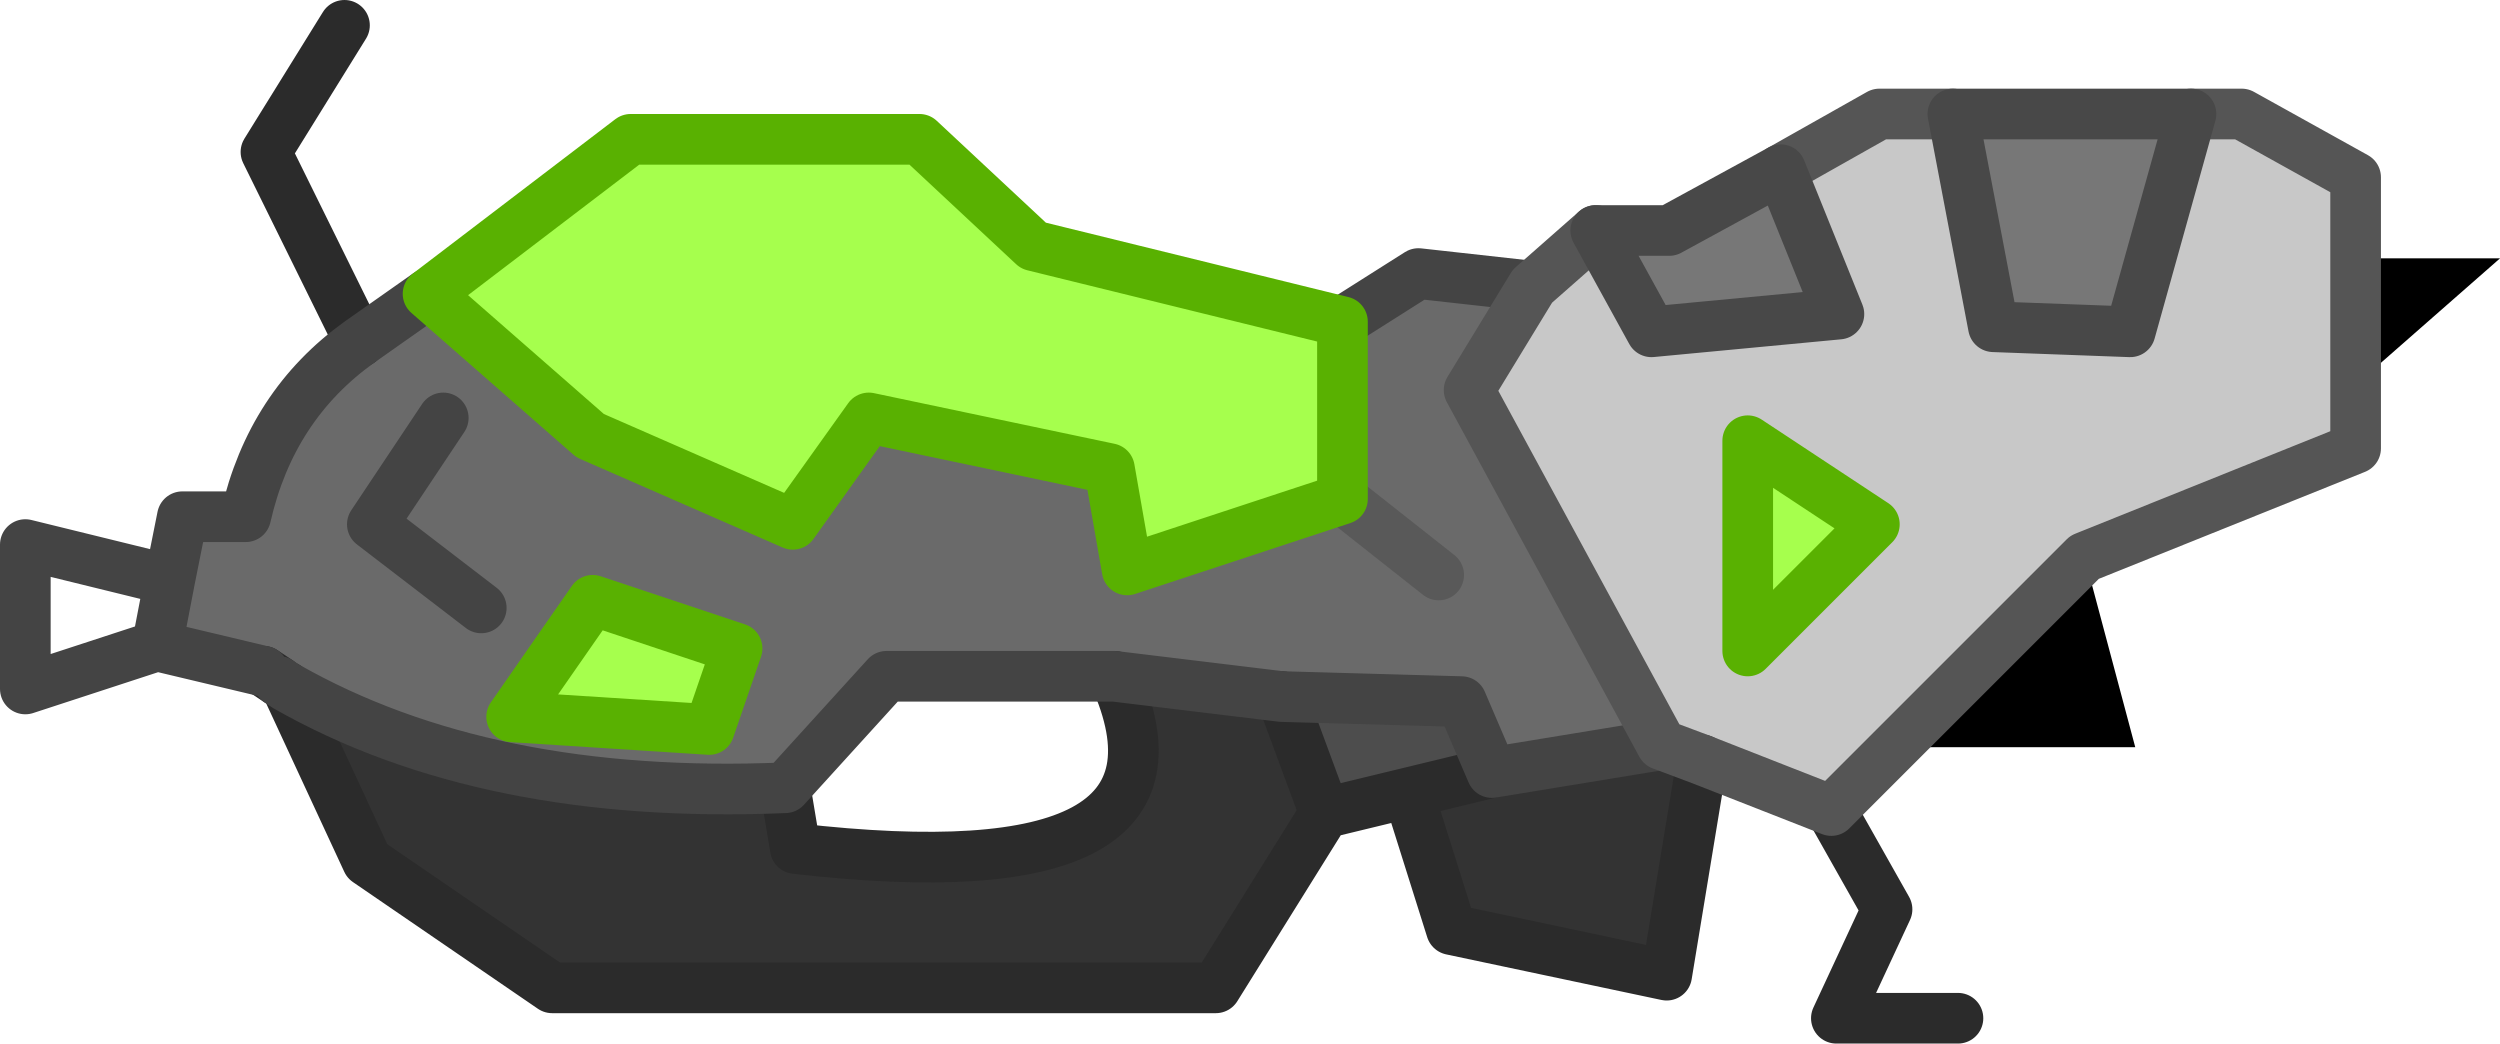 <?xml version="1.0" encoding="UTF-8" standalone="no"?>
<svg xmlns:xlink="http://www.w3.org/1999/xlink" height="20.6px" width="49.35px" xmlns="http://www.w3.org/2000/svg">
  <g transform="matrix(1.0, 0.0, 0.0, 1.0, 17.95, 10.05)">
    <path d="M15.65 4.95 L14.95 9.2 10.7 8.3 9.85 5.6 11.5 5.2 14.85 4.65 15.65 4.95 M8.2 6.0 L6.05 9.45 -7.05 9.45 -10.7 6.95 -12.3 3.5 Q-8.35 5.75 -2.45 5.5 L-2.25 6.7 Q6.0 7.65 4.05 3.3 L7.35 3.7 8.2 6.0" fill="#333333" fill-rule="evenodd" stroke="none"/>
    <path d="M9.85 5.6 L8.2 6.0 7.35 3.7 10.9 3.8 11.5 5.2 9.85 5.6" fill="#4d4d4d" fill-rule="evenodd" stroke="none"/>
    <path d="M12.3 -4.4 L13.55 -5.5 14.65 -3.5 18.35 -3.85 17.2 -6.7 19.15 -7.8 20.6 -7.8 21.4 -3.6 24.1 -3.5 25.3 -7.8 26.3 -7.8 28.55 -6.55 28.55 -4.95 28.55 -2.45 28.55 -1.2 23.2 0.95 19.45 4.7 18.2 5.95 15.65 4.95 14.85 4.65 11.05 -2.35 12.3 -4.4 M19.05 0.3 L16.55 -1.35 16.55 2.8 19.05 0.3" fill="#c8c8c8" fill-rule="evenodd" stroke="none"/>
    <path d="M8.55 -0.2 L8.55 -3.7 10.05 -4.65 12.3 -4.4 11.05 -2.35 14.85 4.65 11.5 5.2 10.9 3.8 7.35 3.7 4.05 3.3 -0.45 3.3 -2.45 5.5 Q-8.35 5.75 -12.3 3.5 L-12.45 3.4 -12.75 3.2 -14.85 2.7 -14.6 1.4 -14.35 0.15 -13.1 0.15 Q-12.6 -2.05 -10.85 -3.3 L-9.5 -4.25 -6.3 -1.45 -2.3 0.3 -0.8 -1.8 3.95 -0.8 4.3 1.2 8.55 -0.2 10.45 1.3 8.55 -0.2 M-6.25 1.8 L-7.85 4.1 -3.95 4.35 -3.4 2.75 -6.25 1.8 M-8.45 1.95 L-10.6 0.3 -9.2 -1.8 -10.6 0.3 -8.45 1.95" fill="#6a6a6a" fill-rule="evenodd" stroke="none"/>
    <path d="M28.55 -4.95 L31.4 -4.95 28.55 -2.45 28.55 -4.95 M23.2 0.95 L24.2 4.7 19.45 4.7 23.2 0.95" fill="#000000" fill-rule="evenodd" stroke="none"/>
    <path d="M8.55 -3.7 L8.55 -0.2 4.3 1.2 3.95 -0.8 -0.8 -1.8 -2.3 0.3 -6.3 -1.45 -9.5 -4.25 -5.5 -7.3 0.2 -7.3 2.45 -5.2 8.55 -3.7 M19.05 0.3 L16.55 2.8 16.55 -1.35 19.05 0.3 M-6.25 1.8 L-3.4 2.75 -3.95 4.35 -7.85 4.1 -6.25 1.8" fill="#a6ff4d" fill-rule="evenodd" stroke="none"/>
    <path d="M13.55 -5.5 L15.0 -5.5 17.2 -6.7 18.35 -3.85 14.65 -3.5 13.55 -5.5 M20.6 -7.8 L25.3 -7.8 24.1 -3.5 21.4 -3.6 20.6 -7.8" fill="#777777" fill-rule="evenodd" stroke="none"/>
    <path d="M18.2 5.95 L19.3 7.9 18.3 10.05 20.7 10.05 M15.65 4.95 L14.95 9.2 10.7 8.3 9.85 5.6 8.2 6.0 6.05 9.45 -7.05 9.45 -10.7 6.95 -12.3 3.5 M-12.45 3.4 L-12.75 3.2 M-10.85 -3.3 L-12.7 -7.05 -11.15 -9.55 M11.5 5.2 L9.85 5.6 M7.35 3.7 L8.2 6.0 M4.05 3.3 Q6.0 7.65 -2.25 6.7 L-2.45 5.5" fill="none" stroke="#2b2b2b" stroke-linecap="round" stroke-linejoin="round" stroke-width="1.0"/>
    <path d="M8.55 -0.2 L10.45 1.3" fill="none" stroke="#595959" stroke-linecap="round" stroke-linejoin="round" stroke-width="1.0"/>
    <path d="M8.55 -3.7 L10.05 -4.65 12.3 -4.4 M-12.3 3.5 L-12.45 3.4 M-12.75 3.2 L-14.85 2.7 -17.45 3.55 -17.45 0.7 -14.6 1.4 -14.35 0.15 -13.1 0.15 Q-12.6 -2.05 -10.85 -3.3 L-9.5 -4.25 M14.85 4.65 L11.5 5.2 10.9 3.8 7.35 3.7 4.05 3.3 -0.45 3.3 -2.45 5.5 Q-8.35 5.75 -12.3 3.5 M-14.6 1.4 L-14.85 2.7 M-9.2 -1.8 L-10.6 0.3 -8.45 1.95" fill="none" stroke="#444444" stroke-linecap="round" stroke-linejoin="round" stroke-width="1.0"/>
    <path d="M12.3 -4.4 L13.55 -5.5 M17.2 -6.7 L19.15 -7.8 20.6 -7.8 M25.3 -7.8 L26.3 -7.8 28.55 -6.55 28.55 -4.95 28.55 -2.45 28.55 -1.2 23.2 0.95 19.45 4.7 18.2 5.95 15.65 4.95 14.85 4.65 11.05 -2.35 12.3 -4.4" fill="none" stroke="#555555" stroke-linecap="round" stroke-linejoin="round" stroke-width="1.0"/>
    <path d="M8.55 -3.7 L8.55 -0.2 4.3 1.2 3.95 -0.8 -0.8 -1.8 -2.3 0.3 -6.3 -1.45 -9.5 -4.25 -5.5 -7.3 0.2 -7.3 2.45 -5.2 8.55 -3.7 M19.05 0.3 L16.55 -1.35 16.55 2.8 19.05 0.3 M-6.25 1.8 L-3.4 2.75 -3.95 4.35 -7.85 4.1 -6.25 1.8" fill="none" stroke="#59b101" stroke-linecap="round" stroke-linejoin="round" stroke-width="1.0"/>
    <path d="M13.55 -5.5 L15.0 -5.5 17.2 -6.7 18.35 -3.85 14.65 -3.5 13.55 -5.5 M20.6 -7.8 L25.3 -7.8 24.1 -3.5 21.4 -3.6 20.6 -7.8 Z" fill="none" stroke="#484848" stroke-linecap="round" stroke-linejoin="round" stroke-width="1.0"/>
  </g>
</svg>
